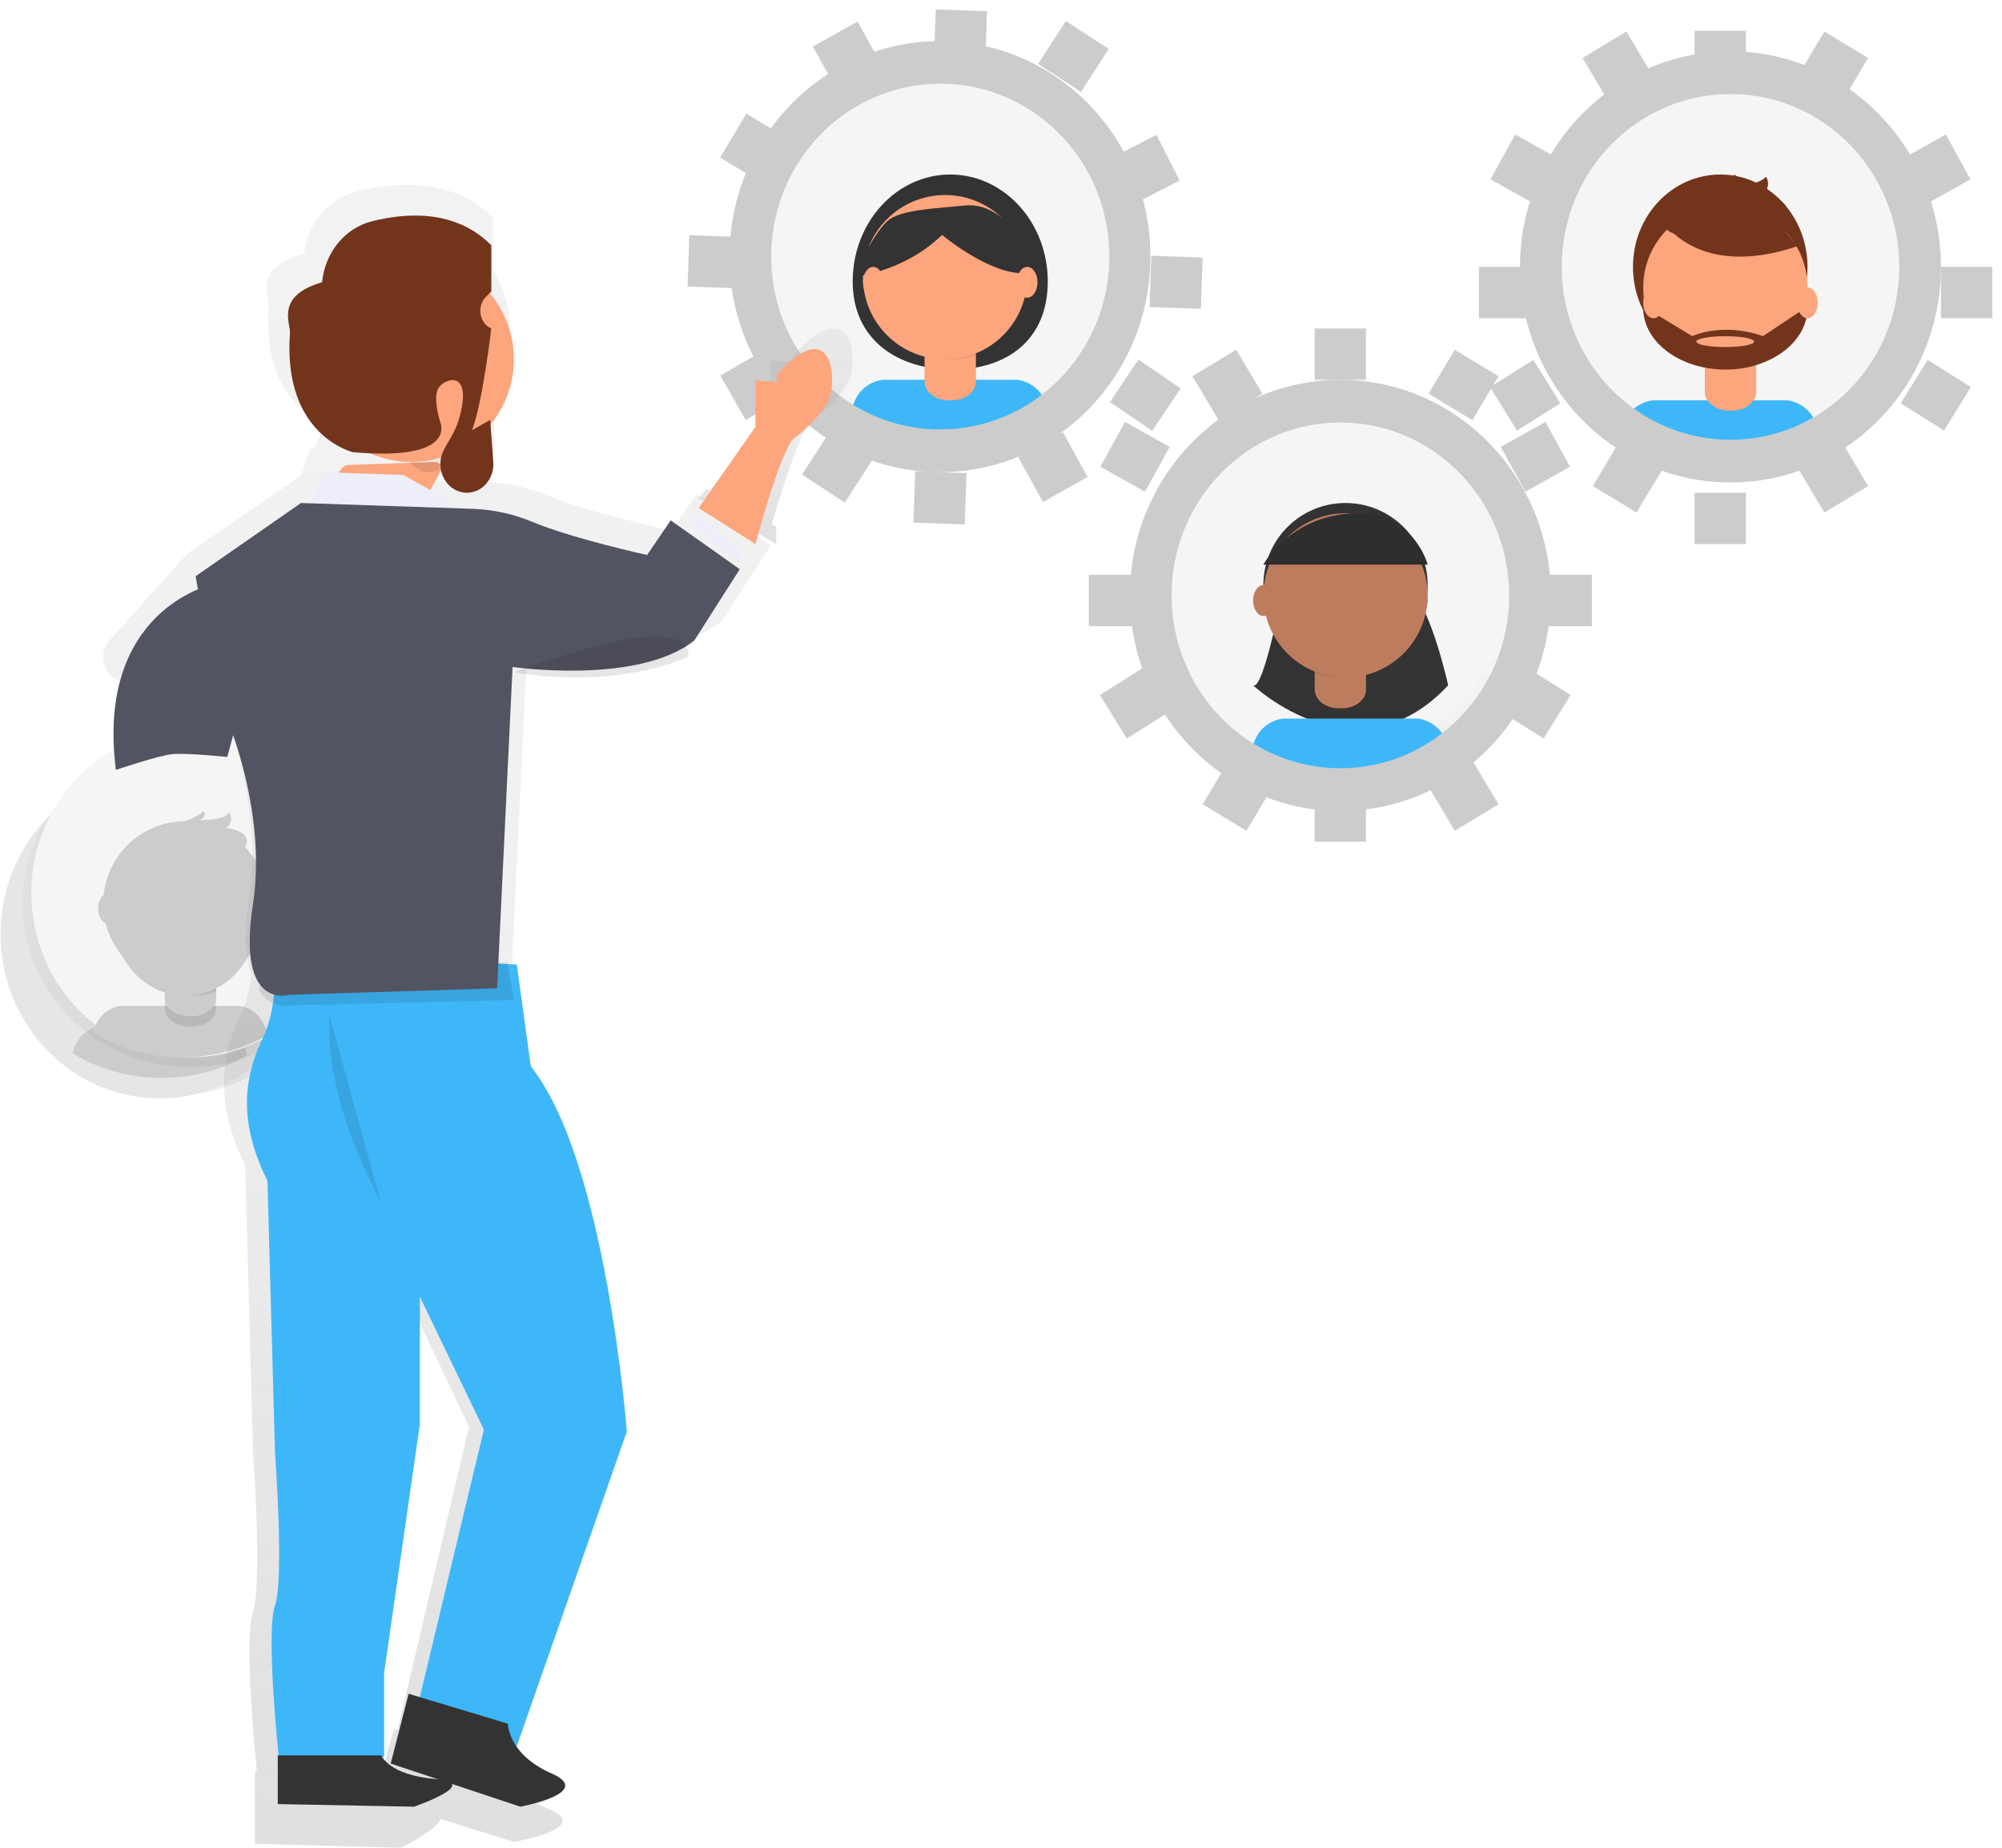 <?xml version="1.0" encoding="UTF-8"?>
<svg width="195px" height="180px" viewBox="0 0 195 180" version="1.1" xmlns="http://www.w3.org/2000/svg" xmlns:xlink="http://www.w3.org/1999/xlink">
    <!-- Generator: Sketch 52.4 (67378) - http://www.bohemiancoding.com/sketch -->
    <title>User Permissions Graphic</title>
    <desc>Created with Sketch.</desc>
    <defs>
        <linearGradient x1="50%" y1="100%" x2="50%" y2="0.007%" id="linearGradient-1">
            <stop stop-color="#808080" stop-opacity="0.25" offset="0%"></stop>
            <stop stop-color="#808080" stop-opacity="0.12" offset="54%"></stop>
            <stop stop-color="#808080" stop-opacity="0.1" offset="100%"></stop>
        </linearGradient>
        <linearGradient x1="50%" y1="99.993%" x2="50%" y2="0%" id="linearGradient-2">
            <stop stop-color="#808080" stop-opacity="0.25" offset="0%"></stop>
            <stop stop-color="#808080" stop-opacity="0.12" offset="54%"></stop>
            <stop stop-color="#808080" stop-opacity="0.1" offset="100%"></stop>
        </linearGradient>
        <linearGradient x1="50%" y1="100%" x2="50%" y2="0%" id="linearGradient-3">
            <stop stop-color="#808080" stop-opacity="0.25" offset="0%"></stop>
            <stop stop-color="#808080" stop-opacity="0.12" offset="54%"></stop>
            <stop stop-color="#808080" stop-opacity="0.1" offset="100%"></stop>
        </linearGradient>
        <linearGradient x1="49.953%" y1="100.011%" x2="49.953%" y2="0.001%" id="linearGradient-4">
            <stop stop-color="#808080" stop-opacity="0.25" offset="0%"></stop>
            <stop stop-color="#808080" stop-opacity="0.12" offset="54%"></stop>
            <stop stop-color="#808080" stop-opacity="0.1" offset="100%"></stop>
        </linearGradient>
        <linearGradient x1="50.001%" y1="100%" x2="50.001%" y2="-0.003%" id="linearGradient-5">
            <stop stop-color="#808080" stop-opacity="0.25" offset="0%"></stop>
            <stop stop-color="#808080" stop-opacity="0.12" offset="54%"></stop>
            <stop stop-color="#808080" stop-opacity="0.1" offset="100%"></stop>
        </linearGradient>
    </defs>
    <g id="Page-1" stroke="none" stroke-width="1" fill="none" fill-rule="evenodd">
        <g id="Development--Inititation-&gt;-User-Permissions" transform="translate(-120, -176)">
            <g id="User-Permissions-Graphic" transform="translate(120.055, 176)">
                <g id="Group" opacity="0.5" transform="translate(74, 8)" fill="url(#linearGradient-1)">
                    <circle id="Oval" cx="18.014" cy="18.045" r="17.889"></circle>
                </g>
                <circle id="Oval" fill="#F5F5F5" cx="91.5" cy="25.5" r="17.5"></circle>
                <path d="M102,27.416 C102,33.167 97.959,36 92.713,36 C87.466,36 83,33.17 83,27.416 C83,21.662 87.254,17 92.5,17 C97.746,17 102,21.662 102,27.416 Z" id="Path" fill="#333333"></path>
                <path d="M92.708,42 C96.011,42.004 99.243,41.247 102,39.823 C101.376,37.158 99.007,37 99.007,37 L85.936,37 C85.936,37 83.7,37.143 83,39.596 C85.841,41.163 89.233,42.003 92.708,42 Z" id="Path" fill="#3EB7F9"></path>
                <path d="M90,34 L95,34 L95,37.184 C95,37.667 94.749,38.131 94.303,38.472 C93.857,38.813 93.252,39.003 92.624,39 L92.344,39 C91.046,38.993 90,38.182 90,37.184 L90,34 Z" id="Path" fill="#000000" opacity="0.1"></path>
                <path d="M90.438,34 L94.548,34 C94.798,34 95,34.155 95,34.346 L95,37.188 C95,37.669 94.751,38.129 94.307,38.469 C93.863,38.809 93.261,39 92.633,39 L92.352,39 C91.051,38.994 90,38.184 90,37.188 L90,34.351 C89.996,34.162 90.192,34.005 90.438,34 Z" id="Path" fill="#FDA57D"></path>
                <path d="M90,34.569 C91.612,35.139 93.385,35.144 95,34.582 L95,34 L90,34 L90,34.569 Z" id="Path" fill="#000000" opacity="0.1"></path>
                <circle id="Oval" fill="#FDA57D" cx="92" cy="27" r="8"></circle>
                <path d="M83,27 C83,27 87.953,26.543 91.706,22.882 C91.706,22.882 96.659,27.037 100.11,26.58 C100.11,26.58 102.112,24.979 100.11,23.378 C98.108,21.777 96.557,19.758 93.907,20.024 C91.257,20.29 88.002,20.405 86.602,21.359 C85.201,22.313 83,27 83,27 Z" id="Path" fill="#000000" opacity="0.1"></path>
                <path d="M83,27 C83,27 87.953,26.543 91.706,22.882 C91.706,22.882 96.659,27.037 100.11,26.58 C100.11,26.58 102.112,24.979 100.11,23.378 C98.108,21.777 96.557,19.758 93.907,20.024 C91.257,20.29 88.002,20.405 86.602,21.359 C85.201,22.313 83,27 83,27 Z" id="Path" fill="#333333"></path>
                <ellipse id="Oval" fill="#FDA57D" cx="85" cy="27.5" rx="1" ry="1.5"></ellipse>
                <ellipse id="Oval" fill="#FDA57D" cx="100" cy="27.5" rx="1" ry="1.5"></ellipse>
                <g id="Group" opacity="0.5" transform="translate(150, 9)" fill="url(#linearGradient-2)">
                    <circle id="Oval" cx="17.979" cy="17.901" r="17.889"></circle>
                </g>
                <circle id="Oval" fill="#F5F5F5" cx="168.5" cy="26.5" r="17.5"></circle>
                <path d="M167.711,44 C171.013,44.004 174.244,43.246 177,41.821 C176.378,39.152 174.008,39 174.008,39 L160.935,39 C160.935,39 158.699,39.143 158,41.599 C160.843,43.167 164.236,44.006 167.711,44 Z" id="Path" fill="#3EB7F9"></path>
                <ellipse id="Oval" fill="#72351C" cx="167.5" cy="26" rx="8.5" ry="9"></ellipse>
                <path d="M166.002,35 L171,35 L171,38.183 C171.001,38.664 170.752,39.127 170.31,39.468 C169.867,39.808 169.266,40 168.64,40 L168.36,40 C167.057,40 166,39.187 166,38.184 L166,35 L166.002,35 Z" id="Path" fill="#000000" opacity="0.1"></path>
                <path d="M166.452,35 L170.55,35 C170.798,35 171,35.155 171,35.346 L171,38.184 C171,38.665 170.751,39.127 170.309,39.468 C169.866,39.809 169.266,40 168.64,40 L168.36,40 C167.734,40 167.134,39.809 166.691,39.468 C166.249,39.127 166,38.665 166,38.184 L166,35.346 C166,35.155 166.202,35 166.45,35 L166.452,35 Z" id="Path" fill="#FDA57D"></path>
                <path d="M166,35.569 C167.612,36.139 169.385,36.144 171,35.582 L171,35 L166,35 L166,35.569 Z" id="Path" fill="#000000" opacity="0.1"></path>
                <circle id="Oval" fill="#FDA57D" cx="168" cy="28" r="8"></circle>
                <path d="M162,21.644 C162,21.644 165.401,27.23 175,23.988 L172.766,21.151 L168.805,20 L162,21.644 Z" id="Path" fill="#000000" opacity="0.1"></path>
                <path d="M162,21.639 C162,21.639 165.401,27.234 175,23.987 L172.766,21.153 L168.805,20 L162,21.639 Z" id="Path" fill="#72351C"></path>
                <path d="M162.17,21.007 C162.402,20.497 162.802,20.034 163.338,19.656 C164.943,18.528 167.569,18.289 168.923,17 C169.074,17.184 169.107,17.405 169.015,17.608 C168.923,17.81 168.714,17.976 168.441,18.062 C169.732,18.062 171.231,17.976 171.963,17.22 C172.332,17.83 172.173,18.538 171.555,19.036 C172.7,19.074 173.924,19.626 173.996,20.441 C174.046,20.982 173.568,21.503 172.941,21.808 C172.29,22.095 171.566,22.288 170.81,22.378 C168.63,22.719 160.749,24.152 162.17,21.007 Z" id="Path" fill="#72351C"></path>
                <path d="M176,30 L175.788,30 L171.662,32.744 C167.685,31.348 164.768,32.744 164.768,32.744 L160.437,30.113 L160,30.154 C160.108,33.435 163.719,36.042 168.1,35.999 C172.481,35.957 176.002,33.283 175.998,30 L176,30 Z M167.988,33.808 C166.43,33.808 165.171,33.572 165.171,33.28 C165.171,32.987 166.433,32.751 167.988,32.751 C169.543,32.751 170.805,32.987 170.805,33.28 C170.805,33.572 169.543,33.808 167.988,33.808 Z" id="Shape" fill="#72351C" fill-rule="nonzero"></path>
                <ellipse id="Oval" fill="#FDA57D" cx="161" cy="29.5" rx="1" ry="1.5"></ellipse>
                <ellipse id="Oval" fill="#FDA57D" cx="176" cy="29.5" rx="1" ry="1.5"></ellipse>
                <g id="Group" opacity="0.5" transform="translate(112, 40)" fill="url(#linearGradient-2)">
                    <ellipse id="Oval" cx="18" cy="17.998" rx="17.889" ry="17.772"></ellipse>
                </g>
                <circle id="Oval" fill="#F5F5F5" cx="129.5" cy="56.5" r="17.5"></circle>
                <path d="M124.973,57 C124.973,57 123.057,67.336 122,66.761 C122,66.761 132.09,76.299 141,66.761 C141,66.761 139.431,59.478 137.165,57 L124.973,57 Z" id="Path" fill="#333333"></path>
                <path d="M131.707,75 C135.01,75.004 138.242,74.246 141,72.821 C140.378,70.152 138.007,70 138.007,70 L124.936,70 C124.936,70 122.7,70.143 122,72.599 C124.842,74.165 128.233,75.004 131.707,75 Z" id="Path" fill="#3EB7F9"></path>
                <circle id="Oval" fill="#333333" cx="131" cy="57" r="8"></circle>
                <path d="M128.002,64 L133,64 L133,67.184 C133,68.185 131.946,68.998 130.644,69 L130.36,69 C129.057,69 128,68.187 128,67.184 L128,64 L128.002,64 Z" id="Path" fill="#000000" opacity="0.1"></path>
                <path d="M128.458,64 L132.55,64 C132.799,64 133,64.155 133,64.347 L133,67.189 C132.994,68.191 131.939,69.001 130.641,69 L130.357,69 C129.055,69 128,68.185 128,67.181 L128,64.347 C128,64.155 128.201,64 128.45,64 L128.458,64 Z" id="Path" fill="#BE7C5E"></path>
                <path d="M128,65.569 C129.612,66.139 131.385,66.144 133,65.582 L133,65 L128,65 L128,65.569 Z" id="Path" fill="#000000" opacity="0.1"></path>
                <circle id="Oval" fill="#BE7C5E" cx="131" cy="58" r="8"></circle>
                <path d="M123,55 L139,55 C139,55 137.633,49.676 131.576,50.016 C125.519,50.355 123,55 123,55 Z" id="Path" fill="#333333"></path>
                <ellipse id="Oval" fill="#BE7C5E" cx="123" cy="58.5" rx="1" ry="1.5"></ellipse>
                <ellipse id="Oval" fill="#BE7C5E" cx="138" cy="58.5" rx="1" ry="1.5"></ellipse>
                <path d="M123,55 L139,55 C139,55 137.633,49.676 131.576,50.016 C125.519,50.355 123,55 123,55 Z" id="Path" fill="#000000" opacity="0.1"></path>
                <path d="M130.5,41.159 C139.58,41.159 146.94,48.699 146.94,58 C146.94,67.301 139.58,74.841 130.5,74.841 C121.42,74.841 114.06,67.301 114.06,58 C114.06,48.699 121.42,41.159 130.5,41.159 Z M130.5,37 C119.178,37 110,46.402 110,58 C110,69.598 119.178,79 130.5,79 C141.822,79 151,69.598 151,58 C150.987,46.408 141.816,37.013 130.5,37 Z" id="Shape" fill="#CCCCCC" fill-rule="nonzero"></path>
                <rect id="Rectangle" fill="#CCCCCC" x="128" y="32" width="5" height="5"></rect>
                <polygon id="Rectangle" fill="#CCCCCC" transform="translate(142.5, 37.5) rotate(-59) translate(-142.5, -37.5) " points="140.016 35.018 145 35 144.984 39.982 140 40"></polygon>
                <polygon id="Rectangle" fill="#CCCCCC" transform="translate(149.5, 44.5) rotate(-29) translate(-149.5, -44.5) " points="147.017 42.016 152 42 151.983 46.984 147 47"></polygon>
                <polygon id="Rectangle" fill="#CCCCCC" transform="translate(149.5, 68.5) rotate(-58) translate(-149.5, -68.5) " points="147.017 66.018 152 66 151.983 70.982 147 71"></polygon>
                <polygon id="Rectangle" fill="#CCCCCC" transform="translate(110.5, 44.5) rotate(-61) translate(-110.5, -44.5) " points="108.016 42.017 113 42 112.984 46.983 108 47"></polygon>
                <polygon id="Rectangle" fill="#CCCCCC" transform="translate(110.5, 68.5) rotate(-32) translate(-110.5, -68.5) " points="108.018 66.017 113 66 112.982 70.983 108 71"></polygon>
                <polygon id="Rectangle" fill="#CCCCCC" transform="translate(119.5, 37.5) rotate(-31) translate(-119.5, -37.5) " points="117.018 35.016 122 35 121.982 39.984 117 40"></polygon>
                <rect id="Rectangle" fill="#CCCCCC" x="128" y="77" width="5" height="5"></rect>
                <polygon id="Rectangle" fill="#CCCCCC" transform="translate(142.5, 77.5) rotate(-31) translate(-142.5, -77.5) " points="140.018 75.016 145 75 144.982 79.984 140 80"></polygon>
                <polygon id="Rectangle" fill="#CCCCCC" transform="translate(120.5, 77.5) rotate(-58.841) translate(-120.5, -77.5) " points="118.016 75.019 123 75 122.984 79.981 118 80"></polygon>
                <rect id="Rectangle" fill="#CCCCCC" x="106" y="56" width="5" height="5"></rect>
                <rect id="Rectangle" fill="#CCCCCC" transform="translate(152.5, 58.5) rotate(-180) translate(-152.5, -58.5) " x="150" y="56" width="5" height="5"></rect>
                <path d="M168.5,9.159 C177.58,9.159 184.94,16.699 184.94,26 C184.94,35.301 177.58,42.841 168.5,42.841 C159.42,42.841 152.06,35.301 152.06,26 C152.06,16.699 159.42,9.159 168.5,9.159 Z M168.5,5 C157.178,5 148,14.402 148,26 C148,37.598 157.178,47 168.5,47 C179.822,47 189,37.598 189,26 C188.987,14.408 179.816,5.013 168.5,5 Z" id="Shape" fill="#CCCCCC" fill-rule="nonzero"></path>
                <rect id="Rectangle" fill="#CCCCCC" x="165" y="3" width="5" height="5"></rect>
                <polygon id="Rectangle" fill="#CCCCCC" transform="translate(178.5, 6.5) rotate(-59) translate(-178.5, -6.5) " points="176.016 4.018 181 4 180.984 8.982 176 9"></polygon>
                <polygon id="Rectangle" fill="#CCCCCC" transform="translate(188.5, 16.5) rotate(-29) translate(-188.5, -16.5) " points="186.017 14.016 191 14 190.983 18.984 186 19"></polygon>
                <polygon id="Rectangle" fill="#CCCCCC" transform="translate(188.5, 38.5) rotate(-58) translate(-188.5, -38.5) " points="186.017 36.018 191 36 190.983 40.982 186 41"></polygon>
                <polygon id="Rectangle" fill="#CCCCCC" transform="translate(148.5, 16.5) rotate(-61) translate(-148.5, -16.5) " points="146.016 14.017 151 14 150.984 18.983 146 19"></polygon>
                <polygon id="Rectangle" fill="#CCCCCC" transform="translate(148.5, 38.5) rotate(-32) translate(-148.5, -38.5) " points="146.018 36.017 151 36 150.982 40.983 146 41"></polygon>
                <polygon id="Rectangle" fill="#CCCCCC" transform="translate(157.5, 6.5) rotate(-31) translate(-157.5, -6.5) " points="155.018 4.016 160 4 159.982 8.984 155 9"></polygon>
                <rect id="Rectangle" fill="#CCCCCC" x="165" y="48" width="5" height="5"></rect>
                <polygon id="Rectangle" fill="#CCCCCC" transform="translate(178.5, 46.5) rotate(-31) translate(-178.5, -46.5) " points="176.018 44.016 181 44 180.982 48.984 176 49"></polygon>
                <polygon id="Rectangle" fill="#CCCCCC" transform="translate(158.5, 46.5) rotate(-58.841) translate(-158.5, -46.5) " points="156.016 44.019 161 44 160.984 48.981 156 49"></polygon>
                <rect id="Rectangle" fill="#CCCCCC" x="144" y="26" width="5" height="5"></rect>
                <rect id="Rectangle" fill="#CCCCCC" transform="translate(191.5, 28.5) rotate(-180) translate(-191.5, -28.5) " x="189" y="26" width="5" height="5"></rect>
                <path d="M91.521,8.159 C91.714,8.159 91.908,8.159 92.102,8.159 C101.077,8.472 108.15,16.09 107.996,25.278 C107.843,34.466 100.52,41.832 91.541,41.831 C91.348,41.831 91.154,41.831 90.96,41.831 C81.985,41.518 74.913,33.901 75.066,24.713 C75.219,15.525 82.542,8.158 91.521,8.159 Z M91.521,4 C80.324,4 71.194,13.185 71.003,24.642 C70.812,36.098 79.63,45.597 90.821,45.988 C91.06,45.988 91.299,46 91.538,46 C102.711,45.967 111.805,36.793 111.997,25.361 C112.189,13.929 103.409,4.441 92.243,4.015 C92.004,4.015 91.765,4.002 91.526,4.002 L91.521,4 Z" id="Shape" fill="#CCCCCC" fill-rule="nonzero"></path>
                <polygon id="Rectangle" fill="#CCCCCC" transform="translate(93.5, 3.5) rotate(-88.01) translate(-93.5, -3.5) " points="91.001 1.001 96 1 95.999 5.999 91 6"></polygon>
                <polygon id="Rectangle" fill="#CCCCCC" transform="translate(104.5, 5.5) rotate(-57.01) translate(-104.5, -5.5) " points="102.017 3.018 107 3 106.983 7.982 102 8"></polygon>
                <polygon id="Rectangle" fill="#CCCCCC" transform="translate(111.5, 16.5) rotate(-27.01) translate(-111.5, -16.5) " points="109.016 14.016 114 14 113.984 18.984 109 19"></polygon>
                <polygon id="Rectangle" fill="#CCCCCC" transform="translate(111.5, 38.5) rotate(-56.01) translate(-111.5, -38.5) " points="109.018 36.018 114 36 113.982 40.982 109 41"></polygon>
                <polygon id="Rectangle" fill="#CCCCCC" transform="translate(73.5, 14.5) rotate(-59.01) translate(-73.5, -14.5) " points="71.017 12.017 76 12 75.983 16.983 71 17"></polygon>
                <polygon id="Rectangle" fill="#CCCCCC" transform="translate(73.5, 37.5) rotate(-29.887) translate(-73.5, -37.5) " points="71.016 35.017 76 35 75.984 39.983 71 40"></polygon>
                <polygon id="Rectangle" fill="#CCCCCC" transform="translate(82.5, 5.5) rotate(-29.01) translate(-82.5, -5.5) " points="80.017 3.016 85 3 84.983 7.984 80 8"></polygon>
                <polygon id="Rectangle" fill="#CCCCCC" transform="translate(91.5, 48.5) rotate(-88.01) translate(-91.5, -48.5) " points="89.001 46.001 94 46 93.999 50.999 89 51"></polygon>
                <polygon id="Rectangle" fill="#CCCCCC" transform="translate(102.5, 45.5) rotate(-29.01) translate(-102.5, -45.5) " points="100.017 43.016 105 43 104.983 47.984 100 48"></polygon>
                <polygon id="Rectangle" fill="#CCCCCC" transform="translate(81.5, 45.5) rotate(-57.01) translate(-81.5, -45.5) " points="79.017 43.018 84 43 83.983 47.982 79 48"></polygon>
                <polygon id="Rectangle" fill="#CCCCCC" transform="translate(69.5, 25.5) rotate(1.99) translate(-69.5, -25.5) " points="67 23 71.999 23.002 72 28 67.001 27.998"></polygon>
                <polygon id="Rectangle" fill="#CCCCCC" transform="translate(114.5, 27.5) rotate(-178.01) translate(-114.5, -27.5) " points="112 25 116.999 25.002 117 30 112.001 29.998"></polygon>
                <g id="Group" opacity="0.5" transform="translate(0, 75)" fill="url(#linearGradient-3)">
                    <ellipse id="Oval" cx="16.431" cy="15.964" rx="16.431" ry="15.815"></ellipse>
                </g>
                <ellipse id="Oval" fill="#E6E6E6" cx="15.5" cy="91" rx="15.5" ry="16"></ellipse>
                <path d="M15.686,105 C18.642,105.004 21.533,104.246 24,102.821 C23.442,100.152 21.321,100 21.321,100 L9.626,100 C9.626,100 7.625,100.144 7,102.599 C9.543,104.166 12.578,105.005 15.686,105 Z" id="Path" fill="#CCCCCC"></path>
                <circle id="Oval" fill="#CCCCCC" cx="15" cy="90" r="8"></circle>
                <path d="M14,96 L19,96 L19,99.184 C19,100.187 17.943,101 16.639,101 L16.371,101 C15.743,101.002 15.14,100.812 14.695,100.471 C14.25,100.13 14,99.667 14,99.184 L14,96 Z" id="Path" fill="#000000" opacity="0.1"></path>
                <path d="M14.16,96 L18.852,96 C18.934,96 19,96.051 19,96.114 L19,99.184 C19,100.187 17.945,101 16.644,101 L16.365,101 C15.739,101.002 15.137,100.812 14.693,100.471 C14.25,100.13 14,99.667 14,99.184 L14,96.114 C14,96.051 14.066,96 14.148,96 L14.16,96 Z" id="Path" fill="#CCCCCC"></path>
                <path d="M14,97.569 C15.611,98.139 17.385,98.144 19,97.583 L19,97 L14,97 L14,97.569 Z" id="Path" fill="#000000" opacity="0.1"></path>
                <ellipse id="Oval" fill="#CCCCCC" cx="15" cy="90.5" rx="7" ry="7.5"></ellipse>
                <path d="M9,83.645 C9,83.645 12.14,89.232 21,85.986 L18.941,83.151 L15.283,82 L9,83.645 Z" id="Path" fill="#000000" opacity="0.1"></path>
                <path d="M9,83.645 C9,83.645 12.14,89.232 21,85.986 L18.941,83.151 L15.283,82 L9,83.645 Z" id="Path" fill="#CCCCCC"></path>
                <path d="M10.14,84.339 C10.333,83.914 10.668,83.527 11.114,83.213 C12.453,82.272 14.637,82.073 15.769,81 C15.893,81.154 15.92,81.337 15.843,81.506 C15.766,81.674 15.593,81.812 15.365,81.884 C16.441,81.884 17.693,81.812 18.301,81.181 C18.608,81.69 18.476,82.279 17.961,82.695 C18.917,82.725 19.936,83.186 19.997,83.865 C20.039,84.318 19.64,84.745 19.116,85.004 C18.574,85.244 17.971,85.406 17.341,85.481 C15.53,85.767 8.965,86.96 10.14,84.339 Z" id="Path" fill="#CCCCCC"></path>
                <ellipse id="Oval" fill="#CCCCCC" cx="7.5" cy="91.5" rx="1" ry="1.5"></ellipse>
                <ellipse id="Oval" fill="#CCCCCC" cx="21.5" cy="91.5" rx="1" ry="1.5"></ellipse>
                <g id="Group" opacity="0.5" transform="translate(2, 72)" fill="url(#linearGradient-3)">
                    <ellipse id="Oval" cx="16.454" cy="16" rx="16.309" ry="15.933"></ellipse>
                </g>
                <ellipse id="Oval" fill="#F5F5F5" cx="18.5" cy="87" rx="15.5" ry="16"></ellipse>
                <path d="M17.686,103 C20.642,103.004 23.533,102.246 26,100.821 C25.442,98.152 23.321,98 23.321,98 L11.626,98 C11.626,98 9.625,98.144 9,100.599 C11.543,102.166 14.578,103.005 17.686,103 Z" id="Path" fill="#CCCCCC"></path>
                <circle id="Oval" fill="#CCCCCC" cx="18" cy="88" r="8"></circle>
                <path d="M16,95 L21,95 L21,98.184 C21,99.187 19.943,100 18.639,100 L18.361,100 C17.057,100 16,99.187 16,98.184 L16,95 Z" id="Path" fill="#000000" opacity="0.1"></path>
                <path d="M16.151,94 L20.852,94 C20.934,94 21,94.051 21,94.114 L21,97.179 C21.003,97.661 20.755,98.124 20.312,98.466 C19.869,98.808 19.267,99 18.64,99 L18.36,99 C17.057,99 16,98.188 16,97.186 L16,94.116 C15.999,94.085 16.015,94.055 16.043,94.033 C16.072,94.012 16.111,93.999 16.151,94 Z" id="Path" fill="#CCCCCC"></path>
                <path d="M16,96.568 C17.611,97.139 19.385,97.144 21,96.582 L21,96 L16,96 L16,96.568 Z" id="Path" fill="#000000" opacity="0.1"></path>
                <ellipse id="Oval" fill="#CCCCCC" cx="18" cy="89.5" rx="7" ry="7.5"></ellipse>
                <path d="M13,82.645 C13,82.645 16.14,88.232 25,84.986 L22.941,82.151 L19.283,81 L13,82.645 Z" id="Path" fill="#000000" opacity="0.1"></path>
                <path d="M13,82.645 C13,82.645 16.14,88.232 25,84.986 L22.941,82.151 L19.283,81 L13,82.645 Z" id="Path" fill="#CCCCCC"></path>
                <path d="M14.142,82.339 C14.336,81.914 14.67,81.527 15.117,81.213 C16.455,80.272 18.639,80.073 19.77,79 C19.894,79.154 19.921,79.337 19.844,79.506 C19.767,79.674 19.594,79.812 19.367,79.884 C20.442,79.884 21.693,79.812 22.302,79.181 C22.609,79.69 22.476,80.279 21.961,80.695 C22.917,80.725 23.936,81.186 23.997,81.865 C24.039,82.318 23.64,82.745 23.116,83.004 C22.574,83.244 21.971,83.406 21.341,83.481 C19.526,83.767 12.956,84.96 14.142,82.339 Z" id="Path" fill="#CCCCCC"></path>
                <ellipse id="Oval" fill="#CCCCCC" cx="10.5" cy="88.5" rx="1" ry="1.5"></ellipse>
                <ellipse id="Oval" fill="#CCCCCC" cx="25.5" cy="88.5" rx="1" ry="1.5"></ellipse>
                <path d="M77.227,34.575 L77.227,35.319 L74.994,35.133 L74.994,39.781 L69.153,47.801 L68.794,47.604 L68,48.533 L75.547,53 L75.547,51.324 L75.123,51.092 C75.652,49.244 77.814,41.877 79.05,40.903 C79.05,40.903 81.282,39.414 82.487,37.366 C83.693,35.319 83.087,28.247 77.227,34.575 Z" id="Path" fill="url(#linearGradient-4)"></path>
                <path d="M65.347,51.684 C65.347,51.684 57.623,50.036 53.385,48.299 C51.407,47.483 49.303,47.027 47.168,46.952 L42.534,46.799 L40.226,45.399 L40.936,43.516 C41.007,43.485 41.078,43.452 41.149,43.411 L41.215,43.007 C41.585,42.914 41.95,42.802 42.309,42.672 C42.202,43.597 42.542,44.518 43.223,45.146 C43.761,45.75 44.529,46.093 45.333,46.088 C46.129,46.091 46.89,45.756 47.43,45.165 C47.971,44.573 48.24,43.78 48.174,42.978 L47.842,38.753 L47.674,38.841 L47.653,38.559 L47.591,38.592 C50.216,34.833 50.29,29.833 47.779,25.996 L47.958,25.828 L47.958,21.175 C47.897,21.115 47.833,21.06 47.769,21.005 L47.769,20.984 C43.948,17.395 38.696,17.677 34.898,18.591 C32.013,19.281 29.875,21.739 29.566,24.718 C24.497,26.115 26.19,28.802 26.109,29.841 C25.716,34.901 27.329,37.877 29.081,39.6 C29.809,40.358 30.66,40.984 31.598,41.452 L30.487,43.693 L30.163,43.681 L29.275,46.356 L29.232,46.356 L18.234,53.883 L10.636,62.353 C9.961,63.106 9.808,64.198 10.25,65.111 C10.692,66.024 11.639,66.573 12.642,66.496 L20.415,65.903 C20.415,65.903 25.913,76.775 24.203,87.646 C23.63,91.3 23.869,93.534 24.44,94.896 C24.282,96.368 23.881,97.803 23.256,99.142 C21.17,103.549 21.17,108.148 23.824,113.512 L24.582,141.294 C24.582,141.294 25.529,154.323 24.582,157.005 C23.635,159.687 24.961,172.526 24.961,172.526 L24.776,172.526 L24.776,179.617 L38.982,180 C38.982,180 42.297,178.411 42.892,177.21 L50.033,179.428 C50.033,179.428 57.889,178.06 53.293,176.17 C49.862,174.758 49.01,172.746 48.794,171.813 L60.024,139.186 C60.024,139.186 57.938,111.404 50.355,101.822 L49.585,96.173 L49.692,96.173 L51.304,63.185 L51.437,63.204 L51.399,63.216 C56.757,64.035 61.061,63.601 63.914,63.02 C65.153,62.797 66.367,62.453 67.539,61.994 L67.752,61.908 L67.779,61.908 L67.797,61.908 C68.677,61.544 69.507,61.066 70.265,60.486 L75,53.168 L67.795,48.143 L65.347,51.684 Z M35.578,163.894 L39.181,138.411 L39.181,125.391 L45.629,138.995 L38.691,168.475 L38.327,168.372 L36.726,174.179 C36.203,173.742 35.807,173.171 35.578,172.526 L35.578,163.894 Z" id="Shape" fill="url(#linearGradient-5)" fill-rule="nonzero"></path>
                <path d="M20.434,57 C20.434,57 9.26,59.526 11.234,75 C11.234,75 15.276,73.627 16.688,73.47 C18.029,73.32 22.079,73.738 22.079,73.738 L24,66.743 L20.434,57 Z" id="Path" fill="#535461"></path>
                <path d="M73.526,37.052 L73.526,41.584 L68,49.49 L73.526,53 C73.526,53 75.981,43.757 77.304,42.669 C77.304,42.669 79.384,41.219 80.517,39.226 C81.65,37.232 81.085,30.345 75.603,36.507 L75.603,37.232 L73.526,37.052 Z" id="Path" fill="#FDA57D"></path>
                <path d="M31.087,48.659 L33.25,45.609 C33.379,45.427 33.638,45.307 33.927,45.297 L42.155,45.001 C42.427,44.991 42.688,45.078 42.847,45.234 C43.007,45.389 43.044,45.591 42.946,45.77 L40.824,49.639 C40.695,49.874 40.361,50.02 40.005,49.998 L31.733,49.479 C31.468,49.463 31.231,49.355 31.101,49.19 C30.971,49.026 30.966,48.827 31.087,48.659 Z" id="Path" fill="#FDA57D"></path>
                <polygon id="Path" fill="#EDEEF9" points="31.459 46 30 50 45 49.498 39.238 46.27"></polygon>
                <polygon id="Path" fill="#EDEEF9" points="67 50.862 67.527 50 72 53.448 72 55"></polygon>
                <path d="M26.405,93 C26.405,93 27.452,97.151 25.446,101.345 C23.439,105.539 23.43,109.914 25.995,115.019 L26.728,141.456 C26.728,141.456 27.644,153.854 26.728,156.405 C25.813,158.957 27.095,171.174 27.095,171.174 L37.359,171.174 L37.359,162.972 L40.843,138.723 L40.843,126.325 L47.075,139.269 L39.92,169.171 L49.268,173 L61,139.453 C61,139.453 58.984,113.016 51.651,103.901 L50.282,93.954 L26.405,93 Z" id="Path" fill="#3EB7F9"></path>
                <path d="M27,175.745 L27,171 L37.084,171 C37.084,171 37.792,172.923 42.391,173.307 C46.99,173.691 40.267,176 40.267,176 L27,175.745 Z" id="Path" fill="#333333"></path>
                <path d="M38,171.8 L39.748,165 L49.42,167.916 C49.42,167.916 49.39,170.877 53.66,172.757 C57.93,174.638 50.632,176 50.632,176 L38,171.8 Z" id="Path" fill="#333333"></path>
                <path d="M49.357,93.763 L25,93 C25.301,94.133 25.363,95.296 25.183,96.445 C26.299,98.491 28.688,97.93 28.688,97.93 L50,97.418 L49.357,93.763 Z" id="Path" fill="#000000" opacity="0.1"></path>
                <path d="M29.264,49 L19,56.134 L21.034,67.547 C21.034,67.547 26.167,77.865 24.573,88.183 C22.978,98.5 28.111,96.912 28.111,96.912 L48.367,96.277 L49.872,64.972 C49.872,64.972 62.088,66.753 67.575,62.392 L72,55.449 L65.275,50.693 L62.975,54.065 C62.975,54.065 55.773,52.486 51.811,50.845 C49.965,50.072 48.001,49.639 46.009,49.568 L29.264,49 Z" id="Path" fill="#535461"></path>
                <path d="M32.07,99 C32.07,99 31.025,105.773 37,117" id="Path" fill="#000000" opacity="0.1"></path>
                <path d="M50,65.486 C50,65.486 59.409,62 63.527,62 C67.644,62 66.957,63.978 66.957,63.978 C66.957,63.978 60.391,67.23 50,65.486 Z" id="Path" fill="#000000" opacity="0.1"></path>
                <path d="M42.65,43.001 L39.262,43.411 C39.155,43.426 39.058,43.565 39,43.781 C39.745,45.17 40.678,46 41.69,46 C42.051,45.995 42.405,45.894 42.718,45.705 L42.978,44.083 C43.063,43.548 42.892,42.97 42.65,43.001 Z" id="Path" fill="#000000" opacity="0.1"></path>
                <circle id="Oval" fill="#FDA57D" cx="40" cy="35" r="10"></circle>
                <path d="M47.794,23.891 L47.794,28.397 L47.289,28.896 C46.853,29.327 46.651,29.97 46.753,30.599 C46.855,31.228 47.248,31.758 47.794,32.002 C47.794,32.002 46.959,39.212 45.918,41.916 L47.691,40.902 L47.992,44.991 C48.049,45.766 47.804,46.532 47.315,47.103 C46.827,47.675 46.139,48 45.419,48 C44.52,48 43.685,47.494 43.217,46.665 C42.748,45.836 42.712,44.803 43.123,43.938 C43.547,43.046 44.299,42.107 44.667,40.786 C46.014,35.936 43.32,36.843 42.685,37.745 C42.05,38.647 42.788,41.011 42.788,41.011 C42.788,41.011 44.771,44.954 34.341,44.052 C34.341,44.052 27.459,42.476 28.188,32.449 C28.262,31.445 26.729,28.843 31.318,27.492 C31.596,24.609 33.532,22.231 36.144,21.563 C39.587,20.692 44.342,20.414 47.794,23.891 Z" id="Path" fill="#000000" opacity="0.1"></path>
                <path d="M47.799,23.893 L47.799,28.398 L47.289,28.897 C46.853,29.329 46.651,29.971 46.753,30.6 C46.855,31.229 47.248,31.759 47.794,32.004 C47.794,32.004 46.959,39.212 45.918,41.916 L47.691,40.903 L47.992,44.991 C48.049,45.766 47.804,46.532 47.315,47.103 C46.827,47.675 46.139,48 45.419,48 C44.52,48 43.685,47.494 43.217,46.665 C42.748,45.836 42.712,44.803 43.123,43.938 C43.547,43.046 44.299,42.108 44.667,40.786 C46.014,35.937 43.32,36.843 42.685,37.745 C42.05,38.647 42.788,41.012 42.788,41.012 C42.788,41.012 44.771,44.954 34.341,44.052 C34.341,44.052 27.459,42.476 28.188,32.45 C28.262,31.446 26.729,28.844 31.318,27.493 C31.596,24.61 33.532,22.232 36.144,21.565 C39.585,20.692 44.34,20.413 47.799,23.893 Z" id="Path" fill="#72351C"></path>
            </g>
        </g>
    </g>
</svg>